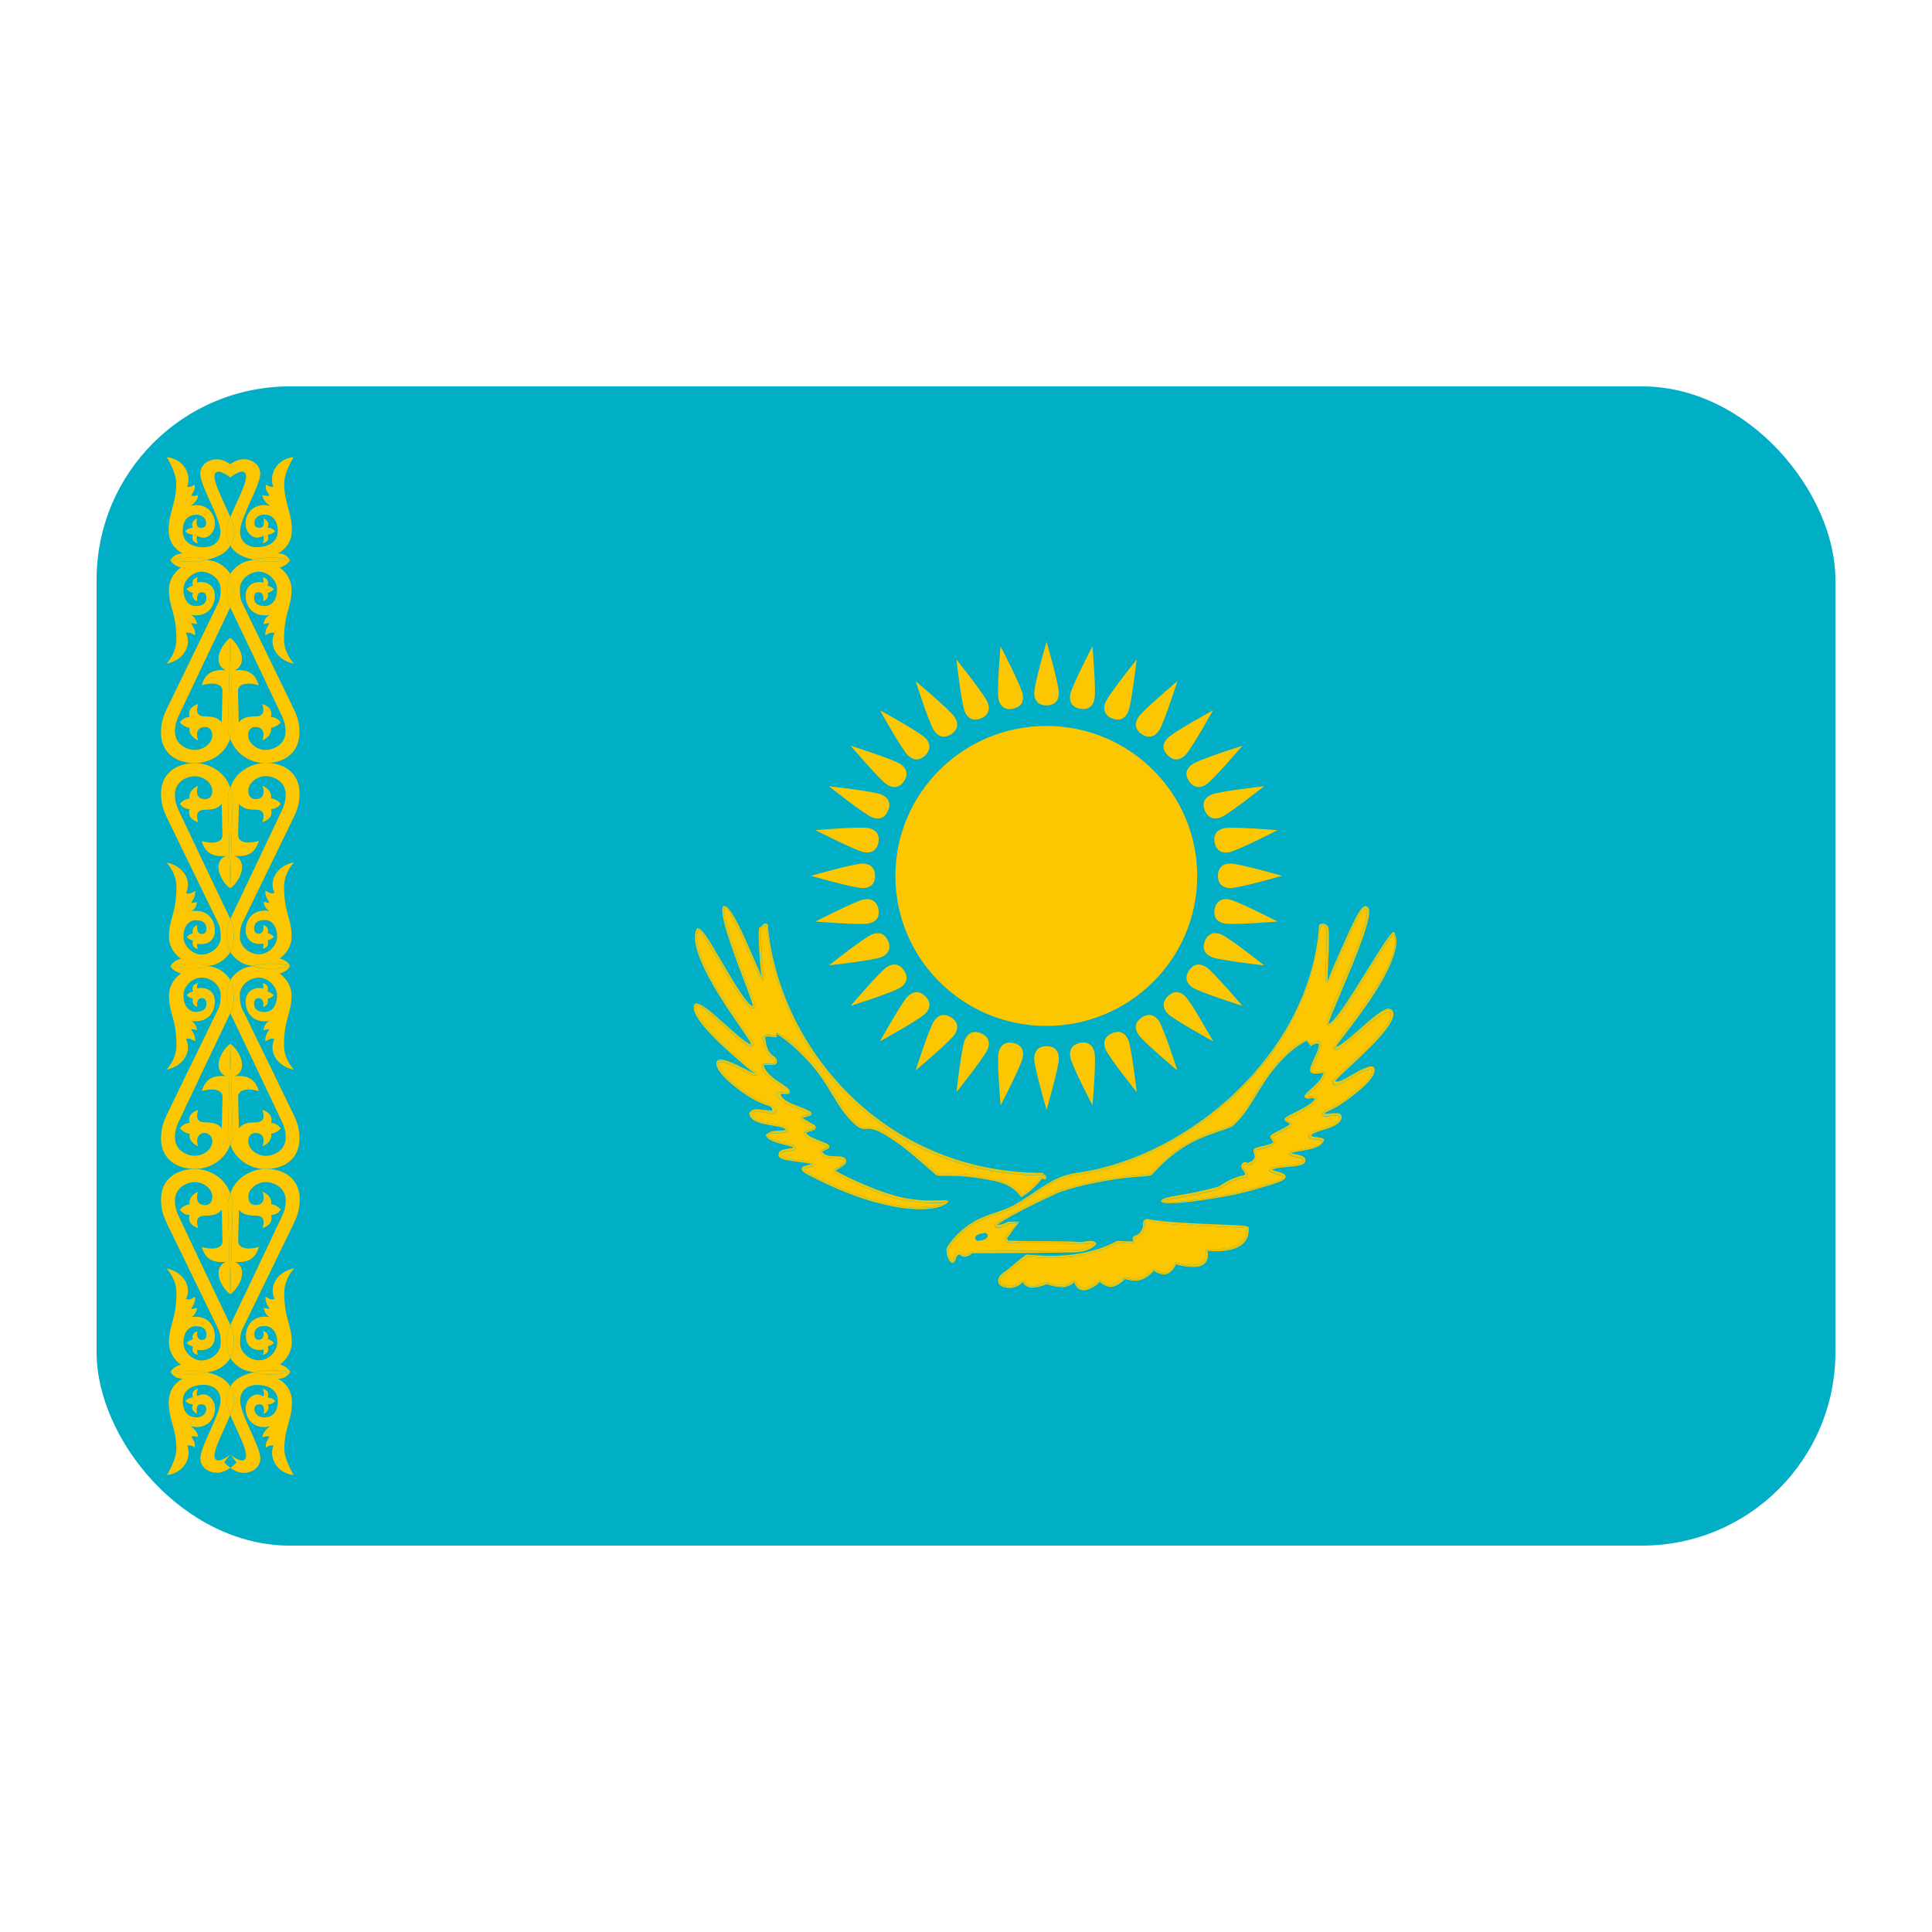 <?xml version="1.0" encoding="UTF-8"?><svg id="Layer_1" xmlns="http://www.w3.org/2000/svg" viewBox="0 0 40 40"><rect x="2" y="8" width="36" height="24" rx="4" ry="4" fill="#00aec5"/><path d="m3.756,30.352c.078.096.307-.095.307-.095,0,0,.229.191.307.095.094-.116-.17-.577-.307-.915-.138.338-.401.799-.307.915Z" fill="#00aec5"/><g><path d="m15.777,20.269c-.007-.006-.014-.019-.021-.027.005.009.014.029.017.034.002.003.002-.006.004-.007Z" fill="#00aec5"/><path d="m22.663,25.749s-.024,0-.033,0c.006.003.016.003.021.007.003-.003.009-.003.012-.006Z" fill="#00aec5"/><path d="m27.226,19.873c.035-.156.062-.314.081-.475-.018.161-.047.319-.081.475Z" fill="#00aec5"/><path d="m21.079,25.301l-.079.016h.065c.006-.007.008-.009.015-.016Z" fill="#00aec5"/><path d="m26.956,20.711c.027-.063.052-.128.077-.193-.024.065-.05.129-.077.193Z" fill="#00aec5"/><polygon points="19.592 24.877 19.581 24.879 19.586 24.881 19.592 24.877" fill="#00aec5"/><polygon points="28.854 19.34 28.858 19.337 28.858 19.335 28.854 19.34" fill="#00aec5"/><polygon points="22.438 26.691 22.438 26.689 22.438 26.689 22.438 26.691" fill="#00aec5"/><polygon points="21.158 24.75 21.164 24.743 21.157 24.747 21.158 24.75" fill="#00aec5"/><path d="m5.459,24.203c-.277.014-.587.189-.69.51.021.067.049.13.049.209l-.049,1.872c.096-.059.244-.258.244-.438,0-.133-.079-.202-.153-.232.304.031.435-.089.5-.31-.169.057-.437.062-.429-.129,0,0,.013-.51.017-.64.069.097.188.123.338.123.206,0,.184.138.149.258.109-.038.22-.107.179-.271.092-.002.153-.048.202-.11-.063-.07-.13-.104-.202-.113.02-.105-.053-.205-.179-.261.041.107.053.278-.149.278-.085,0-.144-.064-.144-.172,0-.168.183-.303.362-.303.149,0,.412.1.412.385,0,.113-.028.218-.075.316-.219.465-.922,1.944-1.072,2.254.136.283.047.598,0,.685.047.087.203.258.429.284.016.006.039.009.058.014.035-.008.067-.019.104-.025.248-.042.651.018.651.018-.04-.072-.109-.124-.216-.154-.002.001-.002.003-.004.005v-.007s.003.001.004.002c.162-.119.246-.291.246-.451,0-.387-.156-.48-.156-1.037,0-.172.067-.344.204-.504-.375.076-.523.399-.402.633-.077.032-.132-.018-.191-.045-.003.129.05.187.088.252,0,0-.065-.003-.123-.026.008.083.047.158.123.194-.323-.052-.494.155-.494.401,0,.247.221.312.365.271.006.034.005.071-.014.111.092-.021.134-.072.103-.176.053-.009.095-.036.131-.071-.036-.041-.083-.067-.131-.078.031-.085-.024-.153-.091-.168,0,0,.038.181-.097.181-.053,0-.091-.033-.091-.11,0-.11.063-.174.222-.174.128,0,.253.106.253.345,0,.197-.198.369-.38.365-.199-.005-.39-.164-.39-.359,0-.125.012-.211.049-.287.295-.606,1.055-2.171,1.055-2.171.094-.194.131-.321.131-.523,0-.345-.233-.606-.664-.623-.015,0-.026.007-.041.007-.012,0-.025-.006-.037-.007Z" fill="#fcc600"/><polygon points="5.789 28.257 5.793 28.252 5.789 28.25 5.789 28.257" fill="#fcc600"/><polygon points="3.748 28.25 3.743 28.252 3.748 28.257 3.748 28.25" fill="#fcc600"/><path d="m4.178,28.388c.037.006.069.017.104.025.018-.005.041-.008.058-.014.225-.026.382-.197.429-.284-.047-.087-.136-.402,0-.685-.15-.31-.853-1.789-1.072-2.254-.047-.099-.075-.203-.075-.316,0-.285.263-.385.412-.385.179,0,.362.135.362.303,0,.107-.059.172-.144.172-.201,0-.19-.171-.149-.278-.126.056-.199.156-.179.261-.071.01-.139.043-.202.113.05.062.11.108.202.11-.041.164.07.233.179.271-.035-.12-.057-.258.149-.258.151,0,.269-.026.338-.123.004.129.016.64.016.64.009.191-.259.186-.429.129.064.221.195.341.5.31-.074.031-.153.1-.153.232,0,.18.148.379.244.438l-.049-1.872c0-.08.027-.143.049-.209-.103-.321-.413-.497-.691-.51-.012,0-.025.007-.038.007-.016,0-.026-.006-.041-.007-.43.018-.664.279-.664.623,0,.203.037.33.131.523,0,0,.759,1.565,1.055,2.171.037.075.049.161.049.287,0,.195-.19.354-.39.359-.182.004-.38-.168-.38-.365,0-.239.124-.345.253-.345.158,0,.222.064.222.174,0,.077-.038.11-.091.11-.135,0-.097-.181-.097-.181-.067.015-.122.083-.091.168-.049.011-.095.037-.131.078.036.035.078.062.131.071-.031.104.011.155.103.176-.018-.04-.019-.077-.014-.111.145.041.365-.024.365-.271,0-.246-.171-.452-.494-.401.077-.036.116-.111.123-.194-.058.023-.123.026-.123.026.038-.066.09-.123.087-.252-.059.027-.115.077-.191.045.12-.234-.027-.556-.402-.633.137.159.204.332.204.504,0,.556-.155.65-.155,1.037,0,.16.083.332.246.451.002,0,.003-.001.004-.002v.007s-.002-.003-.004-.005c-.107.03-.176.082-.216.154,0,0,.403-.06.651-.018Z" fill="#fcc600"/><path d="m4.768,28.115c.047-.087.136-.402,0-.685-.136.283-.047.598,0,.685Z" fill="#fcc600"/><path d="m4.768,26.795l.049-1.872c0-.08-.027-.143-.049-.209-.021.067-.049.13-.049.209l.049,1.872Z" fill="#fcc600"/><path d="m5.254,28.413c-.214.047-.392.127-.486.295.046.082.078.178.078.309,0,.068-.032.167-.078.279.138.338.401.799.307.915-.078.096-.307-.095-.307-.095l.13.161s-.051.058-.13.114c.073.052.171.103.277.103.171,0,.345-.107.345-.299,0-.256-.418-.91-.418-1.198,0-.216.159-.329.37-.323.233.007.411.115.411.334,0,.237-.121.332-.27.338-.15.006-.215-.095-.215-.168,0-.084.052-.102.111-.102.127,0,.078.2.078.2.079-.045.133-.101.085-.2.063.002.12-.025.156-.072-.036-.042-.089-.065-.156-.071.039-.106-.017-.157-.103-.18.023.047.035.11.013.157-.032-.023-.088-.039-.127-.039-.118,0-.239.123-.239.295,0,.228.193.444.507.364-.109.073-.153.151-.159.224.069-.014.101-.028.145-.005-.054.071-.094.153-.069.224.044-.041.094-.053.15-.045-.098.257.075.577.424.612,0,0-.197-.304-.197-.543,0-.43.158-.588.158-.97,0-.248-.145-.407-.288-.481.128-.008.178-.038.254-.139-.23.065-.551.066-.755.007Z" fill="#fcc600"/><path d="m5.358,28.388c-.037.006-.069.017-.104.025.204.059.525.058.755-.007,0,0-.403-.06-.651-.018Z" fill="#fcc600"/><path d="m4.638,30.276l.13-.161s-.229.191-.307.095c-.094-.116.169-.577.307-.915-.046-.112-.078-.211-.078-.279,0-.131.032-.227.078-.309-.094-.168-.272-.248-.486-.295-.204.059-.525.058-.755-.007.076.101.125.131.254.139-.143.073-.288.232-.288.481,0,.382.158.54.158.97,0,.24-.197.543-.197.543.349-.034.522-.355.424-.612.055-.008.106.004.15.045.025-.071-.015-.153-.069-.224.044-.023.076-.01.145.005-.007-.073-.051-.151-.159-.224.314.081.507-.136.507-.364,0-.172-.121-.295-.239-.295-.039,0-.095.016-.127.039-.022-.047-.011-.11.013-.157-.086.023-.142.074-.103.18-.066.006-.12.029-.156.071.036.047.092.073.156.072-.049.099.006.155.085.2,0,0-.05-.2.078-.2.058,0,.111.018.111.102,0,.073-.065.175-.215.168-.149-.006-.27-.102-.27-.338,0-.218.178-.327.411-.334.211-.007.37.107.37.323,0,.288-.418.942-.418,1.198,0,.192.174.299.345.299.106,0,.204-.051.277-.103-.079-.056-.13-.114-.13-.114Z" fill="#fcc600"/><path d="m4.282,28.413c-.035-.008-.067-.019-.104-.025-.248-.042-.651.018-.651.018.23.065.551.066.755.007Z" fill="#fcc600"/><path d="m4.768,29.295c.046-.112.078-.211.078-.279,0-.131-.032-.227-.078-.309-.046.082-.078.178-.078.309,0,.068.032.167.078.279Z" fill="#fcc600"/><polygon points="5.789 19.852 5.793 19.847 5.789 19.845 5.789 19.852" fill="#fcc600"/><path d="m5.457,15.799c-.277.014-.585.189-.689.51.021.067.049.13.049.209l-.049,1.872c.096-.059.244-.258.244-.438,0-.133-.079-.202-.153-.233.304.03.435-.089.5-.31-.169.057-.437.063-.429-.129,0,0,.013-.51.017-.64.069.097.188.123.338.123.206,0,.184.138.149.259.109-.039.22-.108.179-.271.092-.002.153-.048.202-.11-.063-.07-.13-.103-.202-.113.02-.106-.053-.206-.179-.262.041.107.053.278-.149.278-.085,0-.144-.064-.144-.171,0-.169.183-.304.362-.304.149,0,.412.099.412.384,0,.113-.028.218-.075.316-.219.465-.922,1.945-1.072,2.255.136.283.047.597,0,.684.047.087.203.259.429.284.008.003.02.004.029.007.201-.067.543-.068.783,0-.04-.072-.11-.125-.217-.154-.002.001-.002.003-.004.004v-.006s.002.001.004.002c.163-.119.246-.29.246-.451,0-.386-.156-.48-.156-1.037,0-.172.067-.344.204-.504-.375.076-.523.398-.402.633-.077.031-.132-.019-.191-.045-.003.129.05.186.088.252,0,0-.065-.003-.123-.026.008.083.047.157.123.194-.323-.052-.494.155-.494.4,0,.247.221.312.365.271.006.035.005.072-.014.111.092-.021.134-.072.103-.176.053-.009.095-.036.131-.071-.036-.041-.083-.067-.131-.078.031-.085-.024-.153-.091-.167,0,0,.038.181-.097.181-.053,0-.091-.033-.091-.11,0-.11.063-.174.222-.174.128,0,.253.107.253.345,0,.197-.198.369-.38.365-.199-.005-.39-.164-.39-.358,0-.126.012-.212.049-.288.295-.605,1.055-2.17,1.055-2.17.094-.194.131-.321.131-.523,0-.344-.233-.605-.662-.623-.016,0-.027.007-.043.007-.013,0-.026-.006-.039-.007Z" fill="#fcc600"/><path d="m4.31,20.001c.009-.003.021-.004.029-.007.225-.025.382-.197.429-.284-.047-.087-.136-.401,0-.684-.15-.31-.853-1.79-1.072-2.255-.047-.098-.075-.203-.075-.316,0-.285.263-.384.412-.384.179,0,.362.135.362.304,0,.107-.059.171-.144.171-.201,0-.19-.17-.149-.278-.126.056-.199.156-.179.262-.071.01-.139.043-.202.113.05.062.11.108.202.11-.041.164.07.233.179.271-.035-.12-.057-.259.149-.259.151,0,.269-.026.338-.123.004.129.016.64.016.64.009.192-.259.186-.429.129.064.221.195.34.5.31-.074.031-.153.099-.153.233,0,.18.148.379.244.438l-.049-1.872c0-.08.027-.143.049-.209-.103-.321-.411-.496-.689-.51-.013,0-.026.007-.039.007-.016,0-.027-.006-.043-.007-.429.018-.662.279-.662.623,0,.202.037.329.131.523,0,0,.759,1.565,1.055,2.17.037.076.049.162.049.288,0,.194-.19.354-.39.358-.182.004-.38-.168-.38-.365,0-.239.124-.345.253-.345.158,0,.222.064.222.174,0,.077-.038.11-.091.11-.135,0-.097-.181-.097-.181-.067.014-.122.083-.091.167-.049.011-.095.037-.131.078.036.035.078.062.131.071-.031.104.011.155.103.176-.018-.04-.019-.076-.014-.111.145.041.365-.024.365-.271,0-.245-.171-.452-.494-.4.077-.036.116-.111.123-.194-.058.022-.123.026-.123.026.038-.066.09-.123.087-.252-.059.027-.115.077-.191.045.12-.235-.027-.557-.402-.633.137.16.204.332.204.504,0,.556-.155.65-.155,1.037,0,.161.083.332.246.451.002,0,.002-.001.004-.002v.006s-.002-.003-.004-.004c-.107.029-.177.082-.217.154.24-.068.582-.067.783,0Z" fill="#fcc600"/><polygon points="3.748 19.845 3.744 19.847 3.748 19.852 3.748 19.845" fill="#fcc600"/><path d="m4.768,19.71c.047-.087.136-.401,0-.684-.136.283-.047.597,0,.684Z" fill="#fcc600"/><path d="m4.768,18.391l.049-1.872c0-.08-.027-.143-.049-.209-.021.067-.049.13-.049.209l.049,1.872Z" fill="#fcc600"/><path d="m4.079,15.799c.278-.015.586-.19.689-.511-.021-.067-.049-.13-.049-.209l.049-1.872c-.096.059-.244.258-.244.438,0,.133.079.202.153.233-.304-.031-.435.089-.5.31.169-.057.437-.063.429.129,0,0-.013.51-.016.639-.069-.097-.188-.123-.338-.123-.206,0-.184-.138-.149-.259-.109.039-.22.108-.179.271-.092.001-.153.048-.202.11.063.07.131.104.202.113-.02.106.052.206.179.262-.041-.108-.052-.278.149-.278.085,0,.144.064.144.171,0,.169-.183.303-.362.303-.149,0-.412-.099-.412-.384,0-.114.028-.218.075-.316.219-.465.922-1.945,1.072-2.255-.136-.283-.047-.598,0-.685-.047-.087-.203-.258-.429-.284-.016-.006-.039-.009-.058-.014-.035.008-.067.019-.104.025-.248.043-.651-.017-.651-.017.04.071.109.124.216.153.002-.001.002-.003.004-.005v.007s-.003-.001-.004-.002c-.162.119-.246.291-.246.451,0,.386.155.48.155,1.037,0,.171-.067.344-.204.504.375-.076.523-.399.402-.633.077-.031.132.018.191.045.003-.129-.05-.186-.087-.252,0,0,.065.003.123.026-.008-.083-.047-.157-.123-.194.323.052.494-.154.494-.4,0-.247-.221-.312-.365-.271-.006-.035-.005-.071.014-.111-.092.021-.134.072-.103.176-.053.009-.095.036-.131.071.036.041.083.066.131.077-.031.085.024.153.091.168,0,0-.038-.181.097-.181.053,0,.091.033.091.11,0,.11-.063.175-.222.175-.128,0-.253-.107-.253-.345,0-.197.198-.37.38-.365.199.005.39.164.39.358,0,.126-.012.212-.049.287-.295.605-1.055,2.171-1.055,2.171-.094.194-.131.321-.131.523,0,.344.233.605.662.623.016,0,.027-.007.043-.007.013,0,.026.006.039.007Z" fill="#fcc600"/><polygon points="3.748 11.745 3.743 11.75 3.748 11.752 3.748 11.745" fill="#fcc600"/><path d="m4.079,15.799c-.013,0-.026-.007-.039-.007-.016,0-.027.006-.043.007.016,0,.027.007.043.007.013,0,.026-.006.039-.007Z" fill="#fcc600"/><path d="m6.201,15.176c0-.203-.037-.33-.131-.523,0,0-.759-1.565-1.055-2.171-.037-.075-.049-.161-.049-.287,0-.195.191-.354.39-.358.182-.005.38.168.38.365,0,.239-.124.345-.253.345-.158,0-.222-.064-.222-.175,0-.077.038-.11.091-.11.135,0,.097.181.097.181.067-.015.122-.083.091-.168.049-.011.095-.036.131-.077-.036-.035-.078-.062-.131-.071.031-.104-.011-.155-.103-.176.018.04.019.077.014.111-.145-.041-.365.024-.365.271,0,.246.171.452.494.4-.077.037-.116.111-.123.194.058-.023.123-.026.123-.026-.038.066-.09.123-.088.252.059-.027.115-.077.191-.045-.121.235.027.557.402.633-.137-.16-.204-.333-.204-.504,0-.556.156-.65.156-1.037,0-.16-.083-.332-.246-.451-.002,0-.003.001-.004.002v-.007s.002.003.004.005c.107-.029.176-.082.216-.153,0,0-.403.06-.651.017-.037-.006-.069-.017-.104-.025-.018.005-.041.008-.058.014-.226.026-.382.198-.429.284.047.087.136.401,0,.685.15.31.853,1.79,1.072,2.255.047.099.075.203.075.316,0,.285-.263.384-.412.384-.179,0-.362-.135-.362-.303,0-.107.059-.171.144-.171.201,0,.19.17.149.278.126-.056.199-.156.179-.262.072-.01.139-.043.202-.113-.05-.061-.11-.108-.202-.11.041-.164-.07-.233-.179-.271.035.12.057.259-.149.259-.151,0-.269.026-.338.123-.004-.129-.017-.639-.017-.639-.009-.192.26-.186.429-.129-.064-.221-.195-.341-.5-.31.074-.031.153-.1.153-.233,0-.18-.148-.379-.244-.438l.049,1.872c0,.08-.027.143-.049.209.104.321.412.496.689.511.013,0,.026-.007.039-.007.016,0,.027.006.043.007.429-.018.662-.279.662-.623Z" fill="#fcc600"/><polygon points="5.789 11.752 5.793 11.75 5.789 11.745 5.789 11.752" fill="#fcc600"/><path d="m5.457,15.799c.013,0,.026.007.039.007.016,0,.027-.006.043-.007-.016,0-.027-.007-.043-.007-.013,0-.026.006-.039.007Z" fill="#fcc600"/><path d="m4.768,15.288c.021-.067.049-.13.049-.209l-.049-1.872-.049,1.872c0,.08.027.143.049.209Z" fill="#fcc600"/><path d="m4.768,12.572c.136-.283.047-.598,0-.685-.047.087-.136.401,0,.685Z" fill="#fcc600"/><polygon points="3.748 20.15 3.743 20.155 3.748 20.157 3.748 20.15" fill="#fcc600"/><path d="m4.078,24.203c-.012,0-.025-.007-.038-.007-.016,0-.026.006-.041.007.015,0,.026.007.041.007.012,0,.025-.006.038-.007Z" fill="#fcc600"/><path d="m4.31,20.001c-.201-.067-.543-.068-.783,0,.24.068.582.068.783,0Z" fill="#fcc600"/><polygon points="5.789 20.157 5.793 20.155 5.789 20.15 5.789 20.157" fill="#fcc600"/><path d="m5.226,20.001c-.009.003-.021.004-.029.007-.226.025-.382.198-.429.284.047.087.136.401,0,.684.15.31.853,1.79,1.072,2.254.047.098.075.203.075.317,0,.285-.263.384-.412.384-.179,0-.362-.135-.362-.303,0-.107.059-.171.144-.171.201,0,.19.17.149.278.126-.056.199-.156.179-.262.072-.01.139-.043.202-.113-.05-.062-.11-.108-.202-.11.041-.163-.07-.233-.179-.271.035.12.057.259-.149.259-.151,0-.269.025-.338.123-.004-.129-.017-.64-.017-.64-.009-.192.26-.186.429-.129-.064-.221-.195-.34-.5-.31.074-.03.153-.1.153-.232,0-.18-.148-.379-.244-.438l.049,1.872c0,.08-.027.143-.049.209.104.322.413.497.69.51.012,0,.025-.007.037-.007.016,0,.026.006.041.007.43-.017.664-.278.664-.623,0-.202-.037-.329-.131-.523,0,0-.759-1.565-1.055-2.17-.037-.075-.049-.161-.049-.287,0-.195.191-.354.39-.359.182-.004.38.169.38.365,0,.239-.124.346-.253.346-.158,0-.222-.065-.222-.175,0-.076.038-.11.091-.11.135,0,.097.181.097.181.067-.015.122-.083.091-.168.049-.011.095-.037.131-.077-.036-.035-.078-.062-.131-.072.031-.104-.011-.155-.103-.176.018.04.019.077.014.112-.145-.041-.365.024-.365.271,0,.245.171.452.494.401-.077.036-.116.11-.123.193.058-.022.123-.025.123-.025-.038.066-.09.123-.088.252.059-.027.115-.077.191-.045-.121.234.027.557.402.633-.137-.16-.204-.332-.204-.504,0-.556.156-.649.156-1.036,0-.16-.083-.332-.246-.451-.002,0-.003.001-.004.002v-.007s.002.004.004.005c.107-.03.176-.082.216-.154-.24.068-.582.068-.783,0Z" fill="#fcc600"/><path d="m5.459,24.203c.012,0,.025.007.037.007.016,0,.026-.006.041-.007-.015,0-.026-.007-.041-.007-.012,0-.025.006-.037.007Z" fill="#fcc600"/><path d="m5.226,20.001c.201.068.543.068.783,0-.24-.068-.582-.067-.783,0Z" fill="#fcc600"/><path d="m4.768,23.693c.021-.066.049-.13.049-.209l-.049-1.872-.049,1.872c0,.08.027.143.049.209Z" fill="#fcc600"/><path d="m4.768,20.977c.136-.283.047-.597,0-.684-.047.087-.136.401,0,.684Z" fill="#fcc600"/><path d="m4.898,9.726l-.13.161s.229-.191.307-.096c.094.116-.17.577-.307.915.046.113.078.211.078.279,0,.131-.032.228-.078.309.094.168.272.248.486.294.204-.059.525-.058.755.008-.076-.102-.125-.132-.254-.139.143-.073.288-.233.288-.481,0-.382-.158-.54-.158-.97,0-.239.197-.543.197-.543-.349.035-.522.356-.424.612-.055.008-.106-.005-.15-.045-.025.071.015.154.069.225-.044.023-.076.009-.145-.005.007.073.051.151.159.224-.314-.081-.507.136-.507.363,0,.172.121.294.239.294.039,0,.095-.015.127-.039.022.047.011.111-.013.158.086-.023.142-.074.103-.181.066-.006.12-.029.156-.071-.036-.046-.092-.073-.156-.071.049-.099-.006-.155-.085-.2,0,0,.05.2-.078.2-.058,0-.111-.019-.111-.103,0-.073.065-.175.215-.169.149.006.27.103.27.339,0,.218-.178.327-.411.334-.211.006-.37-.107-.37-.323,0-.288.418-.942.418-1.198,0-.192-.174-.3-.345-.3-.106,0-.204.051-.277.104.079.056.13.114.13.114Z" fill="#fcc600"/><path d="m5.254,11.589c.035.008.067.019.104.025.248.043.651-.017.651-.017-.23-.065-.551-.066-.755-.008Z" fill="#fcc600"/><path d="m4.282,11.589c.214-.047.392-.127.486-.294-.046-.082-.078-.178-.078-.309,0-.067.032-.166.078-.279-.138-.337-.401-.799-.307-.915.078-.096.307.096.307.096l-.13-.161s.051-.058.13-.114c-.073-.052-.171-.104-.277-.104-.171,0-.345.107-.345.3,0,.256.418.91.418,1.198,0,.215-.159.329-.37.323-.233-.007-.411-.116-.411-.334,0-.236.121-.332.27-.339.15-.006.215.095.215.169,0,.084-.053.103-.111.103-.127,0-.078-.2-.078-.2-.079.045-.133.101-.085.2-.063-.002-.12.025-.156.071.036.042.089.065.156.071-.039.107.017.158.103.181-.023-.047-.035-.111-.013-.158.032.024.088.039.127.039.119,0,.239-.123.239-.294,0-.227-.193-.444-.507-.363.109-.073.153-.151.159-.224-.069.014-.101.028-.145.005.054-.071.094-.154.069-.225-.044.041-.094.053-.15.045.098-.256-.075-.577-.424-.612,0,0,.197.304.197.543,0,.431-.158.588-.158.97,0,.248.145.407.288.481-.128.008-.178.038-.254.139.23-.065.551-.066.755-.008Z" fill="#fcc600"/><path d="m4.178,11.614c.037-.006.069-.017.104-.025-.204-.059-.525-.058-.755.008,0,0,.403.06.651.017Z" fill="#fcc600"/><path d="m4.638,9.726l.13.161.13-.161s-.051-.058-.13-.114c-.079.056-.13.114-.13.114Z" fill="#fcc600"/><path d="m4.768,10.707c-.046.113-.078.211-.078.279,0,.131.032.228.078.309.046-.082.078-.178.078-.309,0-.067-.032-.166-.078-.279Z" fill="#fcc600"/><path d="m4.72,23.483l.049-1.872c-.096.059-.244.258-.244.438,0,.133.079.202.153.232-.304-.03-.435.089-.5.31.169-.057.437-.062.429.129,0,0-.013.51-.016.64-.069-.097-.188-.123-.338-.123-.206,0-.184-.138-.149-.259-.109.038-.22.108-.179.271-.092.002-.153.048-.202.11.063.07.131.103.202.113-.02.105.052.206.179.262-.019-.049-.028-.111-.017-.164.002-.012.008-.021.013-.032.022-.046.064-.082.153-.082.02,0,.032.015.049.021.007.003.015.005.021.01.042.027.073.07.073.14,0,.168-.183.303-.362.303-.149,0-.412-.099-.412-.384,0-.114.028-.219.075-.317.219-.465.922-1.944,1.072-2.254-.136-.283-.047-.597,0-.684-.047-.087-.203-.259-.429-.284-.008-.003-.02-.004-.029-.007-.201.068-.543.068-.783,0,.04.072.109.124.216.154.002-.001.002-.003.004-.005v.007s-.003-.001-.004-.002c-.162.119-.246.291-.246.451,0,.387.155.48.155,1.036,0,.172-.067.344-.204.504.375-.076.523-.399.402-.633.077-.031.132.019.191.045.003-.129-.05-.186-.087-.252,0,0,.065.003.123.025-.008-.083-.047-.157-.123-.193.323.051.494-.156.494-.401,0-.247-.221-.312-.365-.271-.006-.035-.005-.072.014-.112-.092.021-.134.072-.103.176-.053.009-.095.036-.131.072.036.041.083.067.131.077-.031.085.024.153.091.168,0,0-.038-.181.097-.181.053,0,.091.033.091.11,0,.11-.063.175-.222.175-.128,0-.253-.107-.253-.346,0-.197.198-.369.38-.365.199.005.39.164.39.359,0,.126-.012.212-.049.287-.295.605-1.055,2.17-1.055,2.17-.094.194-.131.321-.131.523,0,.345.233.606.664.623.015,0,.026-.007.041-.007.012,0,.025.006.038.007.278-.014.587-.189.691-.51-.021-.066-.049-.13-.049-.209Z" fill="#fcc600"/><path d="m15.894,23.464s.004-.004.006-.005c-.003.001-.004.003-.006.005Z" fill="#fcc600"/><polygon points="21.615 24.311 21.613 24.308 21.613 24.309 21.615 24.311" fill="#fcc600"/><polygon points="16.084 21.412 16.086 21.41 16.085 21.409 16.084 21.412" fill="#fcc600"/><polygon points="21.613 24.308 21.612 24.308 21.613 24.308 21.613 24.308" fill="#fcc600"/><polygon points="15.627 22.222 15.629 22.226 15.636 22.229 15.627 22.222" fill="#fcc600"/><path d="m19.293,24.904c-.188,0-.363-.015-.534-.046-.528-.096-1.224-.43-1.477-.577-.027-.073.017-.101.076-.138.047-.03.112-.071.118-.101-.033-.053-.106-.054-.185-.055-.106-.002-.227-.004-.295-.089l-.019-.064c.009-.036.051-.054.092-.07.017-.007.049-.021.053-.029-.01-.013-.103-.048-.17-.074-.124-.048-.252-.097-.294-.155l-.014-.063c.013-.038.063-.052.116-.067.026-.007.079-.023.081-.035-.006-.011-.067-.044-.107-.066-.088-.047-.146-.081-.157-.121.021-.062.067-.073.116-.083.024-.005.06-.013.067-.02-.076-.034-.15-.063-.232-.095-.182-.071-.388-.151-.444-.257l-.006-.012v-.056c.028-.045.093-.031.148-.027l.056.003c-.006-.051-.067-.091-.138-.137-.143-.095-.321-.212-.375-.361-.011-.031-.01-.056.003-.074.021-.031.068-.035.109-.035l.094.002c.028,0,.062-.002.062-.015.002-.045-.017-.059-.054-.087-.063-.046-.158-.117-.197-.387-.004-.029.001-.053.017-.071.053-.058.26-.003.265-.001l.007-.062h.001c.051,0,.363.178.77.647.185.213.308.417.427.614.141.234.275.454.487.631.056.047.093.057.135.057l.082-.003c.079,0,.187.017.391.143.333.206.513.363.786.601l.252.218c.013.011.063.011.087.011h.154c.181-.001.475.01.946.106.456.094.559.329.565.346.003-.001.004-.002.008-.004.018-.033.223-.178.327-.333.019-.03.043-.044.069-.044l.05.015.003-.072s0,0,0,0l-.021.024c-3.324,0-5.52-2.623-5.729-5.163-.008,0-.02-.001-.035-.001-.038,0-.057.017-.063.055-.022.15.004.485.024.729.022.284.023.326.007.343-.006-.003-.013-.02-.019-.025-.001.001-.001.01-.004.007-.003-.004-.012-.025-.017-.034-.053-.062-.106-.171-.189-.365-.151-.355-.466-1.096-.552-1.101-.087.141.239.996.434,1.507.182.477.204.547.182.573l-.047.022c-.125,0-.364-.393-.713-.992-.17-.291-.363-.621-.413-.636-.197.398.582,1.519.956,2.058.165.238.197.286.193.311l-.003.021-.053.031c-.091,0-.287-.172-.6-.454-.212-.191-.453-.409-.519-.409-.152.217.762.998,1.062,1.254.076.065.128.109.141.123.028.032.042.055.033.075-.063.015-.131-.017-.261-.083-.16-.082-.379-.194-.482-.194-.041,0-.043.018-.045.027-.02.162.417.523.728.699.12.069.206.099.27.121.088.031.146.052.197.139-.023.144-.128.072-.237.061-.062-.006-.128-.013-.182-.013-.072,0-.09.012-.095.017.016.149.255.189.446.221.142.024.254.042.296.094l.009.012.003.046c-.019.042-.098.046-.224.051-.062.002-.176.006-.188.025.019.086.217.135.362.171.139.034.206.052.21.096.007.055-.067.066-.143.077-.062.01-.138.021-.161.052.002.079.187.102.322.119.136.017.264.033.324.072l.028.047c-.006.03-.044.037-.102.048-.027.005-.092.017-.098.031,0,0,.002.031.165.112.404.201.957.476,1.696.62.192.037.374.056.541.056.339,0,.511-.078.538-.104-.002,0-.003-.001-.005-.001l-.101.021c-.05.002-.114.004-.187.004Z" fill="#fcc600"/><path d="m15.002,18.765c.023.004.046.01.073.038-.031-.038-.057-.054-.073-.038Z" fill="#fcc600"/><path d="m15.764,19.176c.007-.008.014-.016.024-.021-.009.004-.016.012-.024.021Z" fill="#fcc600"/><path d="m15.886,19.154c.205,2.583,2.484,5.165,5.726,5.154-.01-.006-.009-.021-.02-.024-3.302,0-5.481-2.609-5.697-5.152-.001,0-.032-.012-.067-.012-.023,0-.025.027-.041.036.043-.02.099-.001.099-.001Z" fill="#fcc600"/><path d="m21.62,24.407c-.014.012-.061-.056-.109.016-.101.151-.284.283-.347.32,0,.001-.006.006-.006.007,0,0-.001-.002-.001-.003-.007.004-.021.012-.021.011,0,0-.094-.24-.549-.333-.849-.174-1.135-.07-1.196-.122-.438-.375-.613-.556-1.035-.817-.422-.261-.425-.044-.61-.198-.389-.323-.505-.773-.918-1.248-.412-.475-.731-.652-.731-.652l-.011.021c.006.003.321.182.723.646.182.21.305.413.423.608.143.237.279.461.498.643.068.056.115.068.166.068l.082-.003c.068,0,.171.015.365.136.329.204.508.36.78.597l.252.218c.022.019.057.022.118.022h.154c.178-.001.47.01.936.105.415.086.521.295.555.334.03,0,.276-.168.424-.368l.038-.012.037.024.029-.046v-.01c.002-.028-.026-.042-.049-.059.004.005.052.056.005.096Z" fill="#fcc600"/><path d="m15.777,20.269c.027-.024-.074-.789-.036-1.049.003-.021.013-.032.022-.043-.014.016-.042.014-.046.04-.023.156.003.479.023.739.008.109.018.22.034.274-.033-.065-.094-.21-.163-.372-.245-.576-.415-.931-.537-1.055.186.226.585,1.259.682,1.439.007.008.014.021.021.027Z" fill="#fcc600"/><path d="m16.284,23.365c-.094-.116-.717-.061-.749-.319-.017-.132.58.041.519-.064-.082-.139-.174-.089-.459-.251-.285-.162-.763-.537-.74-.723.027-.213.837.341.774.219-.026-.004-.118-.05-.202-.093-.173-.088-.389-.198-.503-.198-.073,0-.089.043-.092.069-.026.207.485.595.751.747.124.071.212.101.279.125.086.03.129.045.129.117-.039,0-.093-.005-.148-.01-.145-.014-.271-.056-.331.066.022.176.269.218.488.254.116.02.236.039.273.085-.013.017-.119.021-.182.023-.09.003-.148.017-.19.048.09-.046.465.006.384-.094Z" fill="#fcc600"/><path d="m19.562,24.85l-.084.002c-.05.001-.112.004-.185.004-.185,0-.357-.015-.525-.045-.522-.094-1.21-.426-1.464-.567.004-.012.05-.041.08-.06.064-.041.131-.082.14-.134l-.015-.054c-.041-.054-.127-.055-.217-.057-.101-.001-.204-.003-.268-.092.003-.013.04-.028.064-.038.04-.017.086-.036.083-.076-.004-.039-.064-.063-.201-.116-.106-.041-.239-.092-.28-.158.005-.015.052-.028.084-.037.054-.015.109-.031.115-.075.006-.04-.049-.069-.132-.114-.051-.028-.127-.069-.134-.088.007-.01.055-.021.081-.027.054-.012.096-.022.101-.055.004-.028-.025-.047-.05-.061-.049-.028-.126-.058-.21-.09-.165-.064-.371-.145-.384-.264l.12.006c.027,0,.059-.003.071-.028l-.009-.058-.009-.012c-.026-.036-.087-.076-.165-.127-.13-.086-.307-.203-.359-.368.005-.007.02-.014.07-.014l.094.002c.032,0,.107,0,.111-.06.003-.07-.034-.098-.074-.127-.06-.044-.142-.106-.172-.388.01-.01.031-.016.06-.016.067,0,.151.029.183.017l.003-.061-.025.051s-.271-.093-.251.046c.062.425.26.331.252.478-.005.093-.325-.036-.27.112.079.217.456.378.524.47.102.138-.287-.027-.211.117.077.146.487.25.639.335.142.079-.161.06-.143.126.018.064.272.149.265.196-.009.067-.258.051-.187.149.07.098.464.188.469.242.005.057-.203.059-.131.149.112.14.399.029.475.126.075.098-.284.2-.196.251.278.161.959.481,1.47.574.427.077.739.035.817.045l.011-.002s-.005.003-.006.004c.01.002.031.002.027.008-.026.046-.392.203-1.111.063-.718-.14-1.243-.394-1.702-.622-.46-.228.13-.155.004-.239-.126-.084-.643-.059-.662-.177-.022-.137.319-.085.31-.161-.008-.071-.536-.096-.572-.265-.002-.01.004-.018.013-.024-.012.01-.029.013-.037.029.025.116.231.167.397.208.069.017.164.041.174.053-.007.012-.068.021-.103.026-.074.011-.158.024-.192.072l-.016.056v.01c.015.084.18.105.371.129.124.015.252.031.314.056-.008.006-.043.012-.067.017-.064.012-.131.025-.137.071-.006.044.049.091.191.161.406.202.962.479,1.708.625.195.038.381.057.551.057.362,0,.56-.086.587-.163-.01-.017-.032-.02-.073-.02Z" fill="#fcc600"/><path d="m14.41,20.792c.088-.127,1.141,1.057,1.173.822.011-.074-1.416-1.838-1.134-2.382.075-.144,1,1.799,1.163,1.607.046-.053-.761-1.846-.617-2.075.001-.002.005.003.007.001-.008-.001-.019-.016-.027-.014-.093.147.14.788.429,1.548.093.244.19.497.18.529-.106,0-.447-.583-.672-.968-.279-.479-.388-.662-.485-.639-.223.429.567,1.566.947,2.113.092.133.18.26.176.287-.079,0-.35-.245-.568-.441-.291-.262-.474-.425-.593-.402-.155.223.455.792,1.072,1.319.07.06.117.099.166.125-.005-.008,0-.009-.012-.022-.07-.08-1.403-1.123-1.205-1.408Z" fill="#fcc600"/><path d="m16.452,23.753c.009.075-.332.023-.31.161.018.118.536.093.662.177.126.084-.464.011-.004.239.459.229.984.483,1.702.622.719.139,1.085-.017,1.111-.063.004-.006-.017-.006-.027-.008-.027.026-.199.104-.538.104-.167,0-.349-.019-.541-.056-.739-.144-1.292-.419-1.696-.62-.162-.081-.165-.111-.165-.112.006-.013.071-.025.098-.031.057-.011.095-.018.102-.048l-.028-.047c-.06-.04-.188-.055-.324-.072-.135-.017-.32-.04-.322-.119.023-.031.099-.042.161-.052.077-.011.15-.023.143-.077-.004-.043-.071-.062-.21-.096-.145-.036-.343-.085-.362-.171.012-.019.126-.023.188-.025.126-.005.204-.01.224-.051l-.003-.046-.009-.012c-.042-.052-.155-.07-.296-.094-.191-.032-.431-.072-.446-.221.005-.005.023-.017.095-.017.054,0,.12.006.182.013.109.011.214.083.237-.061-.051-.087-.109-.108-.197-.139-.065-.023-.15-.053-.27-.121-.31-.177-.748-.537-.728-.699.001-.01.004-.027.045-.027.103,0,.322.112.482.194.13.066.198.098.261.083.009-.02-.005-.042-.033-.075-.013-.014-.065-.058-.141-.123-.3-.257-1.214-1.038-1.062-1.254.067,0,.307.217.519.409.313.282.509.454.6.454l.053-.031.003-.021c.003-.025-.028-.073-.193-.311-.374-.539-1.152-1.66-.956-2.058.05.015.243.345.413.636.349.599.589.992.713.992l.047-.022c.022-.026,0-.095-.182-.573-.195-.511-.521-1.366-.434-1.507.087.006.401.746.552,1.101.083.194.136.303.189.365-.097-.18-.495-1.213-.682-1.439-.027-.027-.05-.034-.073-.038-.002.002-.005-.003-.007-.001-.144.229.663,2.022.617,2.075-.163.192-1.089-1.75-1.163-1.607-.282.544,1.145,2.308,1.134,2.382-.032.235-1.085-.949-1.173-.822-.198.285,1.135,1.328,1.205,1.408.011.013.007.014.012.022.002.001.006.005.008.006,0,0-.005-.002-.006-.002.063.121-.747-.432-.774-.219-.023.186.455.561.74.723.285.162.377.112.459.251.061.105-.536-.068-.519.064.032.258.655.203.749.319.081.101-.294.048-.384.094-.002.001-.004.003-.006.005-.009.007-.015.014-.013.024.036.168.564.193.572.265Z" fill="#fcc600"/><polygon points="21.613 24.309 21.613 24.308 21.613 24.308 21.613 24.309" fill="#fcc600"/><path d="m15.777,20.269c.006.005.013.022.019.025.016-.017.015-.059-.007-.343-.019-.244-.046-.578-.024-.729.006-.038.025-.055.063-.055.015,0,.027,0,.035.001.208,2.54,2.405,5.163,5.729,5.163l.021-.024s0,0,0,0c-3.242.011-5.521-2.571-5.726-5.154,0,0-.056-.018-.099.001-.01.005-.017.013-.024.021-.009.011-.019.022-.022.043-.038.26.063,1.025.036,1.049Z" fill="#fcc600"/><path d="m21.61,24.381l-.05-.015c-.026,0-.05.015-.069.044-.103.155-.309.299-.327.333.062-.037.246-.168.347-.32.048-.072.095-.003.109-.016.047-.041,0-.092-.005-.096,0,0-.001-.002-.002-.002l-.003.072Z" fill="#fcc600"/><path d="m16.827,22.04c.412.475.529.925.918,1.248.186.154.189-.062.61.198.422.261.597.443,1.035.817.061.052.348-.052,1.196.122.455.094.549.333.549.333,0,0,.014-.008.021-.011-.007-.017-.109-.251-.565-.346-.47-.096-.765-.107-.946-.107h-.154c-.024.001-.073.001-.087-.01l-.252-.218c-.273-.238-.453-.396-.786-.601-.204-.126-.312-.143-.391-.143l-.082.003c-.041,0-.078-.01-.135-.057-.212-.177-.346-.397-.487-.631-.119-.197-.242-.401-.427-.614-.407-.469-.719-.647-.77-.647h-.001l-.007.062c-.006-.002-.212-.057-.265.001-.016.018-.021.042-.017.071.039.27.134.341.197.387.037.028.056.042.054.087,0,.012-.034.015-.062.015l-.094-.002c-.042,0-.088.004-.109.035-.014.019-.015.044-.003.074.054.149.232.266.375.361.07.046.131.086.138.137l-.056-.003c-.055-.004-.12-.018-.148.027v.056s.006.012.006.012c.056.106.262.187.444.257.082.032.156.061.232.095-.007.007-.043.015-.067.02-.049.011-.095.022-.116.083.011.04.07.073.157.121.04.022.101.055.107.066-.002.012-.055.028-.081.035-.052.015-.103.03-.116.067l.014.063c.042.058.171.108.294.155.068.026.16.062.17.074-.003.008-.036.021-.053.029-.041.016-.083.034-.092.07l.019.064c.068.085.189.087.295.089.078,0,.152.002.185.055-.006.03-.071.071-.118.101-.06.038-.103.065-.076.138.254.147.949.481,1.477.577.172.031.346.046.534.046.073,0,.137-.002.187-.004l.101-.021c-.078-.01-.39.032-.817-.045-.51-.092-1.192-.413-1.47-.574-.087-.05.271-.153.196-.251-.076-.098-.363.013-.475-.126-.072-.09.136-.092.131-.149-.005-.054-.399-.144-.469-.242-.071-.098.178-.082.187-.149.007-.047-.247-.132-.265-.196-.018-.066.285-.047.143-.126-.152-.085-.562-.189-.639-.335-.076-.144.313.021.211-.117-.068-.093-.445-.253-.524-.47-.054-.148.265-.019.27-.112.008-.147-.19-.053-.252-.478-.02-.139.251-.046.251-.046l.025-.051v-.003s.001,0,.001,0l.011-.021s.319.177.731.652Z" fill="#fcc600"/><path d="m22.77,26.5c.035.003.117.097.221.097.138-.016.288-.158.29-.159.023,0,.113.031.215.031.036,0,.07-.004.102-.013.14-.041.279-.188.28-.189.018.005.122.072.214.072.156-.042.231-.198.231-.199.035-.012.192.05.356.05.073,0,.137-.012.188-.037.132-.063.097-.277.096-.279.028-.029.109-.017.221-.017.175,0,.41-.028.535-.161.065-.069.093-.159.086-.271-.026-.006-.33-.018-.624-.029-.466-.018-1.045-.041-1.393-.105l-.066.01c.002.161-.087.297-.198.326-.031.008-.033.019-.034.05-.001.019-.003.041-.014.063l-.337-.002c-.486.268-1.124.363-1.88.281.001.006-.147.119-.281.236-.05.043-.094.075-.131.101-.07.05-.112.08-.129.138-.008.025-.005.046.008.064.026.036.091.058.174.061h0c.125,0,.283-.111.284-.112.038.017.058.096.157.104h.002c.136,0,.324-.068.326-.069.019.001.164.065.29.065.169-.019.283-.102.284-.103.039.02.073.156.19.161l.005.023s0,0,0,0v-.022c.128,0,.33-.165.331-.167Z" fill="#fcc600"/><path d="m25.182,25.349c-.464-.018-1.042-.041-1.423-.109-.033,0-.057.01-.074.029-.025.03-.02.068-.019.071.008.102-.066.217-.155.24-.066.017-.069.061-.056.125l-.327-.013c-.377.204-.834.308-1.359.308-.162,0-.331-.01-.524-.025,0,0-.158.12-.3.243-.048.042-.091.073-.127.099-.073.052-.126.09-.147.163-.012.039-.006.076.016.106.035.049.112.078.218.081.119,0,.261-.09.273-.125.014.042.062.109.183.118.124,0,.315-.068.307-.073.009.004.167.06.335.066.119-.015.222-.078.235-.109.014.043.063.165.192.17h.008c.139,0,.336-.156.33-.178.015.016.104.107.245.107h.003c.13-.015.28-.156.272-.165.017.007.193.061.322.024.143-.042.278-.177.272-.198.022.018.161.108.272.073.118-.039.197-.186.186-.203.042.016.375.105.547.023.151-.072.131-.28.104-.302.023.003.098.011.193.011.185,0,.433-.031.57-.177.074-.078.107-.182.099-.306-.003-.042-.045-.05-.67-.074Zm-.196.521s.041.233-.11.305c-.212.101-.533-.025-.533-.025,0,0-.079.166-.198.205-.12.039-.252-.071-.252-.071,0,0-.142.153-.291.196-.15.043-.307-.023-.307-.023,0,0-.155.149-.283.164-.127.016-.228-.101-.228-.101,0,0-.209.171-.347.17h0s0,0,0,0c-.002,0-.005.001-.006.001-.137-.006-.174-.166-.174-.166,0,0-.119.088-.258.105-.14.017-.323-.064-.323-.064,0,0-.219.08-.338.07-.12-.01-.141-.109-.141-.109,0,0-.169.121-.299.117-.129-.004-.234-.057-.204-.156.029-.099.125-.127.267-.25.141-.123.298-.242.298-.242.752.083,1.379-.01,1.88-.281l.314.016c.025-.051-.012-.106.063-.125.096-.025.182-.148.173-.265,0,0-.016-.092.102-.071.623.116,2.032.097,2.036.156.039.572-.842.445-.842.445Z" fill="#fcc600"/><path d="m23.69,25.339c.009.117-.077.24-.173.265-.075.019-.038.074-.063.125l-.314-.016c-.501.271-1.128.365-1.88.281,0,0-.157.119-.298.242-.142.123-.238.151-.267.25-.03.1.075.152.204.156.13.004.299-.117.299-.117,0,0,.021.1.141.109.12.01.338-.07.338-.07,0,0,.183.082.323.064.139-.018.258-.105.258-.105,0,0,.037.16.174.166.002,0,.004-.001.006-.001l-.005-.023c-.117-.005-.15-.141-.19-.161,0,0-.115.084-.284.103-.125,0-.27-.064-.29-.065-.002,0-.19.069-.326.069h-.002c-.099-.008-.119-.087-.157-.104-.001,0-.159.112-.284.112h0c-.083-.002-.147-.025-.174-.061-.013-.018-.016-.039-.008-.064.017-.058.059-.087.129-.138.037-.027.082-.059.131-.101.134-.117.282-.229.281-.236.756.081,1.394-.013,1.88-.281l.337.002c.011-.023.012-.045.014-.063.001-.03.002-.042.034-.05.111-.029.2-.165.198-.326l.066-.01c.347.065.927.087,1.393.105.294.011.597.023.624.029.008.112-.021.202-.086.271-.125.133-.36.161-.535.161-.112,0-.193-.012-.221.017,0,.002.036.216-.096.279-.052.025-.115.037-.188.037-.164,0-.321-.062-.356-.05,0,.001-.076.157-.231.199-.092,0-.197-.066-.214-.072-.001.001-.139.148-.28.189-.031.009-.065.013-.102.013-.102,0-.192-.031-.215-.031-.002.001-.151.144-.29.159-.104,0-.186-.094-.221-.097-.002.001-.204.167-.331.167v.022c.138,0,.347-.17.347-.17,0,0,.101.117.228.101.127-.015.283-.164.283-.164,0,0,.157.067.307.023.149-.043.291-.196.291-.196,0,0,.132.11.252.071.12-.039.198-.205.198-.205,0,0,.321.126.533.025.151-.071.11-.305.11-.305,0,0,.881.127.842-.445-.004-.06-1.413-.04-2.036-.156-.118-.022-.102.071-.102.071Z" fill="#fcc600"/><path d="m28.879,19.324s-.002.002-.003.002c.003.007.003.015.005.022-.003-.007,0-.017-.003-.024Z" fill="#fcc600"/><path d="m27.402,23.631s-.003-.001-.003-.003c-.003.008-.007.015-.011.022.004-.007.012-.012.014-.019Z" fill="#fcc600"/><path d="m27.505,20.274c-.005.009-.01.019-.013.025,0,.003,0,.017,0,.019,0-.006.009-.029.013-.044Z" fill="#fcc600"/><polygon points="27.505 21.198 27.503 21.199 27.503 21.199 27.505 21.198" fill="#fcc600"/><path d="m28.904,19.56c-.002.016-.005.033-.008.05.003-.017.006-.034.008-.05Z" fill="#fcc600"/><path d="m21.097,25.317h-.017c-.018.029-.035.051-.054.077.039-.042.07-.077.07-.077Z" fill="#fcc600"/><path d="m28.364,20.086c-.433.698-.727,1.156-.859,1.156-.065-.045-.05-.095.192-.666.258-.608.69-1.627.59-1.758-.081-.004-.255.366-.379.639l-.056.125c-.165.365-.32.71-.358.76-.059-.014-.059-.065-.044-.391.012-.26.027-.583.006-.729-.006-.038-.025-.055-.063-.055-.026,0-.049.008-.05.009-.004.076-.03.146-.038.222-.019.161-.046.319-.081.475-.049.221-.114.434-.193.645-.025.065-.049.13-.077.193-.815,1.922-2.799,3.356-4.626,3.615-.372.053-.573.188-.851.375-.134.09-.285.192-.482.302-.098.056-.221.097-.35.141-.147.05-.3.102-.442.18-.251.14-.448.357-.548.514-.017.027-.013.094.009.161.018.057.042.092.057.098h0c.008-.007.019-.04.025-.061.015-.047.032-.1.072-.119.065-.008.082.011.096.027.017.019.028.03.049.03.069-.004.149-.069.15-.069.016-.006,1.526-.008,2.174-.027.101-.003.28-.045.363-.123-.005-.004-.014-.004-.021-.007-.016,0-.026,0-.059,0-.036,0-.077.004-.117.009l-.083.007c-.462-.033-1.057-.004-1.484-.03-.004,0-.043-.004-.068-.033-.015-.017-.021-.04-.018-.066.002-.024.094-.133.264-.316h-.065l-.117.024c.006,0-.121.072-.19.079-.053.005-.088-.016-.097-.043l-.006-.016.021-.036c.326-.245,1.262-.666,1.302-.683.003-.001.26-.1.711-.192.52-.107.827-.127,1.011-.138.099-.007.164-.011.182-.026.556-.613.986-.761,1.402-.904.087-.03.173-.059.259-.093.206-.173.342-.397.486-.635.121-.2.246-.406.431-.619.413-.476.658-.52.669-.521l.077.114c-.005-.024.09-.09.152-.09l.047.019c.013.014.019.035.017.063-.009.111-.061.22-.106.315-.042.089-.083.174-.079.24.064.012.098.007.13.002.032-.005.062-.01.085-.01l.054.02c-.045.2-.178.315-.275.4-.043.037-.08.07-.1.096.012.016.035.013.06.008.029-.004.058-.009.081-.009h.014l.048.026c.016.026,0,.057-.006.068-.058.11-.258.211-.434.3-.069.035-.131.066-.174.093.053.045.104.073.09.121-.011.039-.082.078-.23.153-.068.034-.161.081-.172.1.004.013.02.026.037.04l.036.051c-.068.098-.182.124-.282.146-.054.013-.128.03-.139.043.027.085.048.141-.009.212-.054.068-.105.077-.143.077l-.056-.003c-.018,0-.031.002-.044.034-.005.014.023.052.043.078.032.042.062.082.047.119-.008.022-.03.035-.066.042-.197.036-.343.121-.5.219-.047.029-.19.061-.341.095-.065.015-.128.029-.18.042-.034.009-.116.022-.211.038-.132.021-.364.059-.438.086.054.002.213.046,1.16-.117.345-.059.54-.101,1.084-.271.223-.07.225-.106.225-.108,0-.02-.107-.052-.148-.063-.088-.026-.135-.041-.14-.074l-.002-.015.027-.029c.061-.04.196-.053.338-.066.131-.012.328-.031.336-.079.008-.052-.059-.07-.156-.089-.072-.014-.141-.028-.134-.082.005-.044.077-.058.252-.086.167-.027.419-.068.438-.155-.012-.02-.082-.028-.128-.033-.076-.009-.142-.016-.159-.056l-.005-.013.022-.052c.041-.051.141-.083.258-.119.166-.052.354-.111.363-.23-.015-.034-.098-.031-.191-.021-.074.008-.145.025-.172-.019.017-.077.061-.098.134-.133.068-.032.156-.074.245-.135.599-.415.674-.6.664-.673-.102-.019-.266.075-.41.161-.152.09-.282.167-.352.168l-.048-.021c-.014-.017-.016-.042-.007-.076.008-.034.084-.106.298-.304.361-.335,1.033-.958.887-1.127-.131.001-.412.235-.633.433-.25.224-.408.361-.487.361h-.021l-.034-.052c-.003-.026.029-.071.213-.311.406-.53,1.248-1.632,1.043-2.036-.001,0-.003.003-.005.003-.047.034-.281.41-.489.746Zm-8.02,5.584c-.035.008-.068.016-.094.016h-.022l-.036-.042c-.004-.045.034-.081.101-.096.047-.01.077-.017.101-.017h.023l.033.041c.004.044-.037.083-.104.098Z" fill="#fcc600"/><polygon points="25.845 24.083 25.839 24.083 25.845 24.086 25.845 24.083" fill="#fcc600"/><path d="m20.889,25.709l-.041-.067c.008-.019.092-.124.178-.248-.08.088-.2.222-.202.242-.007.068.064.073.064.073Z" fill="#fcc600"/><path d="m26.712,23.87c-.009.075.311.034.29.172-.018.118-.557.078-.684.161-.126.083.65.097.032.292-.54.17-.741.213-1.088.272-.799.138-1.18.143-1.204.096-.025-.047.575-.122.684-.15.165-.042.451-.095.514-.135.167-.105.313-.187.508-.223.143-.026-.068-.159-.042-.224.026-.064.067-.05.117-.049l-.051-.024c-.043,0-.07.019-.088.064-.016.039.017.083.049.125.017.022.046.061.011.084-.206.038-.356.125-.517.226-.039.025-.191.059-.326.089-.065.015-.129.029-.181.042-.034.009-.114.021-.207.037-.374.061-.475.085-.492.147.011.02.04.039.183.039.125,0,.426-.016,1.047-.123.347-.06.543-.102,1.091-.273.228-.071.259-.116.259-.154,0-.056-.089-.082-.183-.109-.039-.012-.098-.029-.102-.032.051-.033.186-.046.316-.058.196-.019.366-.035.379-.119.016-.102-.105-.126-.193-.143-.034-.007-.09-.018-.098-.024.015-.017.125-.035.214-.05.182-.03.375-.067.44-.177-.084.148-.668.151-.676.219Z" fill="#fcc600"/><path d="m28.882,19.347c.025.06.033.131.023.212.008-.08,0-.15-.023-.212Z" fill="#fcc600"/><path d="m25.974,23.815c.005-.054.326-.067.407-.155.047-.051-.05-.057-.059-.124-.006-.047.383-.19.401-.255.018-.065-.169-.077-.08-.134.147-.093.523-.238.6-.384.076-.143-.296.043-.194-.095.068-.092.306-.228.375-.448.027-.086-.27.049-.275-.045-.008-.147.167-.349.185-.559.011-.14-.21.026-.21.026l-.055-.106s-.242.038-.654.513c-.412.475-.538.938-.927,1.261-.489.191-.982.251-1.654.993-.061.052-.355-.004-1.203.17-.455.093-.707.19-.707.19,0,0-.97.434-1.297.68-.024.019,0,.06.064.053.064-.007.192-.08.192-.08h.117l.079-.016c-.007.007-.008.01-.015.016h.016c.006-.009.011-.015.017-.024l-.226.003c-.034.02-.134.069-.23.067.321-.242,1.282-.674,1.291-.677.003,0,.256-.098.703-.189.517-.106.822-.126,1.004-.138.124-.008.18-.011.212-.04.55-.606.974-.752,1.385-.893.087-.03.174-.06.267-.098.219-.182.357-.41.503-.651.12-.198.244-.403.427-.613.381-.439.616-.5.616-.515l.09.113c.04-.03.118-.077.171-.047-.008.102-.055.202-.101.299-.045.095-.088.185-.084.264.002.037.071.066.186.046.029-.004.057-.009.091-.01-.046.146-.168.252-.265.337-.045.04-.084.073-.106.104-.015.02-.03.045-.018.068l.052.024c.02,0,.046-.004.073-.009.025-.003.052-.008.086.014-.051.096-.252.198-.414.28-.07.035-.134.068-.178.095l-.036.037v.014c.002.029.031.044.06.059.019.011.049.027.046.038-.009.024-.132.086-.205.124-.153.076-.202.104-.197.142.006.039.033.061.065.104-.038.042-.149.067-.239.088-.107.024-.171.039-.174.082-.003.024.005.047.013.069.014.039.026.072-.013.121-.041.052-.077.059-.105.059v.021c.037,0,.078-.007.124-.065.072-.09,0-.146.005-.202Z" fill="#fcc600"/><path d="m22.63,25.748c.009,0,.028.003.033,0-.003.003-.009.004-.012.006.007.006.026.002.029.01-.083.087-.276.133-.392.137-.647.019-2.159.021-2.159.021,0,0-.086.07-.16.074-.075.004-.075-.089-.139-.058-.064.031-.06.205-.118.181-.057-.024-.12-.225-.077-.294.09-.142.285-.371.557-.522.272-.151.587-.205.792-.321.606-.341.784-.601,1.341-.68,1.718-.244,3.785-1.622,4.63-3.592.027-.064.052-.128.077-.193.079-.208.143-.424.193-.645.035-.156.063-.314.081-.475.01-.082.024-.162.03-.244,0,0,.128-.048.145.066.04.273-.048,1.165-.006,1.108.003-.004.011-.021.015-.029-.005-.042.001-.19.008-.345.012-.262.028-.588.006-.738-.014-.096-.146-.122-.193-.064-.172,2.667-2.718,4.804-4.989,5.127-.383.054-.588.192-.872.383-.133.089-.283.19-.478.3-.095.053-.215.094-.342.137-.149.051-.304.103-.45.184-.26.144-.462.368-.566.53-.03.048-.018.136.004.202.01.032.039.108.084.127l.019.004c.041,0,.055-.046.071-.095.011-.035.033-.082.086-.074.017.019.041.045.09.045h0c.079-.004.165-.073.16-.074.04,0,1.52-.003,2.158-.021.116-.003.32-.051.414-.169-.033-.095-.16-.06-.254-.05l-.077.007c-.457-.032-1.055-.003-1.482-.03v.024c.425.026,1.023-.003,1.48.03.087-.004.198-.016.26.009Z" fill="#fcc600"/><path d="m28.797,20.925c.226.264-1.155,1.35-1.181,1.453-.074.29.788-.468.817-.24.023.186-.405.51-.674.696-.173.12-.347.167-.369.21-.056.107.374-.052.364.08-.017.221-.533.246-.626.362-.093.115.282.052.272.142.005-.012.016-.021.018-.034-.024-.034-.088-.041-.161-.049-.039-.004-.112-.013-.11-.043.032-.04.13-.071.235-.104.18-.056.385-.12.397-.271l-.016-.051c-.033-.035-.127-.032-.228-.022-.034.004-.067.006-.121.002.007-.014.062-.04.11-.063.07-.033.161-.076.251-.139.473-.327.704-.569.685-.719-.015-.124-.237-.021-.483.125-.134.079-.274.16-.335.124.01-.027.15-.157.285-.282.54-.5,1.054-1.004.891-1.193l-.052-.027h-.011c-.128,0-.387.231-.638.455-.183.163-.392.332-.463.344.006-.023.102-.148.204-.281.336-.439.957-1.258,1.042-1.792-.133.706-1.278,2.006-1.27,2.07.032.235,1.017-.933,1.17-.755Z" fill="#fcc600"/><path d="m28.854,19.34s.004-.005.004-.005c0,0,0,.001,0,.002.005,0,.016-.015.018-.012-.004-.01-.002-.023-.008-.032-.063,0-.2.21-.546.767-.295.475-.698,1.124-.818,1.137.206.045,1.197-1.81,1.348-1.858Z" fill="#fcc600"/><path d="m28.307,18.803c.164.215-.873,2.349-.827,2.402.005.005.017-.009.023-.007,0-.039.116-.313.239-.604.383-.904.692-1.665.584-1.806l-.04-.028h-.012c-.094,0-.202.217-.41.677l-.056.125c-.137.304-.272.606-.304.712.067-.125.227-.483.382-.827.178-.394.34-.748.42-.644Z" fill="#fcc600"/><path d="m20.114,25.905s-.08.065-.15.069c-.021,0-.032-.011-.049-.03-.015-.016-.031-.035-.096-.027-.04.019-.057.072-.072.119-.006.021-.017.054-.025.061h0c-.015-.006-.038-.041-.057-.098-.022-.068-.026-.134-.009-.161.1-.157.297-.374.548-.514.142-.079.295-.13.442-.18.129-.043.252-.085.35-.141.196-.11.348-.212.482-.302.278-.187.48-.322.851-.375,1.828-.26,3.811-1.694,4.626-3.615-.845,1.97-2.912,3.348-4.63,3.592-.557.079-.735.339-1.341.68-.205.115-.52.17-.792.321-.272.151-.466.381-.557.522-.043.069.019.271.077.294.057.024.053-.15.118-.181.064-.031.064.063.139.058.075-.004.16-.074.16-.074,0,0,1.511-.002,2.159-.021.116-.003.309-.05.392-.137-.003-.008-.023-.004-.029-.01-.083.078-.262.12-.363.123-.647.019-2.158.021-2.174.027Z" fill="#fcc600"/><path d="m27.033,20.518c.079-.21.144-.424.193-.645-.05.221-.114.436-.193.645Z" fill="#fcc600"/><path d="m27.482,19.219c-.017-.114-.145-.066-.145-.066-.005.083-.02.163-.03.244.008-.075.034-.146.038-.222,0,0,.024-.009.05-.009.038,0,.057.017.063.055.021.145.006.469-.006.729-.016.326-.016.377.044.391.037-.05.193-.395.358-.76l.056-.125c.124-.273.298-.643.379-.639.1.131-.332,1.15-.59,1.758-.242.571-.258.621-.192.666.132,0,.426-.458.859-1.156.209-.336.442-.712.489-.746-.152.048-1.142,1.903-1.348,1.858,0,0-.002.001-.003.001h0c-.006-.002-.019.012-.023.006-.046-.053.991-2.187.827-2.402-.08-.104-.242.25-.42.644-.155.344-.316.701-.382.827-.004.015-.013.038-.013.044,0-.002,0-.016,0-.019-.004.007-.013.025-.015.029-.042.057.046-.835.006-1.108Z" fill="#fcc600"/><path d="m28.877,19.325s-.014.011-.018.012c.206.404-.637,1.506-1.043,2.036-.184.24-.216.285-.213.311l.034.052h.021c.079,0,.237-.137.487-.361.221-.198.502-.432.633-.433.146.17-.526.792-.887,1.127-.214.198-.29.271-.298.304-.009.034-.007.06.007.076l.048.021c.069,0,.2-.078.352-.168.144-.085.308-.18.41-.161.009.073-.065.259-.664.673-.088.062-.177.103-.245.135-.073.035-.118.056-.134.133.027.043.097.027.172.019.093-.009.176-.013.191.021-.009.119-.197.178-.363.23-.117.036-.217.068-.258.119l-.022.052.005.013c.017.04.083.047.159.056.046.005.116.013.128.033-.018.086-.271.127-.438.155-.175.029-.247.042-.252.086-.006.054.062.068.134.082.096.019.164.037.156.089-.008.048-.205.067-.336.079-.142.013-.277.026-.338.066l-.027.029.002.015c.005.034.052.049.14.074.04.012.148.043.148.063,0,.001-.002.037-.225.108-.544.171-.739.212-1.084.271-.947.163-1.105.119-1.16.117.074-.027.306-.065.438-.086.096-.015.177-.029.211-.038.052-.013.116-.027.18-.042.151-.034.294-.066.341-.095.156-.099.302-.183.5-.219.036-.007.058-.02.066-.042.015-.037-.016-.077-.047-.119-.019-.026-.048-.064-.043-.078.013-.032.026-.034.044-.034l.056.003c.038,0,.089-.009.143-.077.056-.071.036-.126.009-.212.011-.013.085-.03.139-.043.101-.023.214-.049.282-.146l-.036-.051c-.017-.014-.033-.027-.037-.04.011-.019.104-.065.172-.1.148-.074.219-.113.23-.153.014-.048-.036-.075-.09-.121.042-.027.105-.058.174-.093.176-.089.377-.19.434-.3.005-.01.022-.042.006-.068l-.048-.026h-.014c-.023,0-.052.005-.081.009-.025.005-.048.008-.06-.008.02-.026.057-.059.1-.096.097-.084.23-.2.275-.4l-.054-.02c-.023,0-.054.005-.085.01-.032.005-.066.01-.13-.002-.004-.067.036-.151.079-.24.045-.096.097-.204.106-.315.002-.028-.004-.049-.017-.063l-.047-.019c-.062,0-.157.066-.152.09l-.077-.114c-.01.001-.256.045-.669.521-.185.213-.31.419-.431.619-.144.238-.281.463-.486.635-.086.033-.172.063-.259.093-.416.143-.846.291-1.402.904-.018.015-.083.02-.182.026-.184.011-.491.032-1.011.138-.451.093-.708.191-.711.192-.04.017-.976.438-1.302.683l-.021.036.006.016c.009.027.044.048.097.043.069-.007.196-.079.19-.079l.117-.024h-.117s-.128.073-.192.08c-.064.007-.089-.034-.064-.053.327-.246,1.297-.68,1.297-.68,0,0,.252-.097.707-.19.849-.174,1.142-.118,1.203-.17.673-.742,1.165-.802,1.654-.993.389-.324.515-.786.927-1.261.412-.475.654-.513.654-.513l.055.106s.221-.166.21-.026c-.018.21-.192.412-.185.559.005.094.302-.041.275.045-.069.22-.307.355-.375.448-.102.138.27-.048.194.095-.077.146-.453.292-.6.384-.089.057.098.069.08.134-.018.065-.407.208-.401.255.01.067.106.073.059.124-.082.088-.402.101-.407.155-.006.056.067.112-.005.202-.046.058-.087.065-.124.065v.003l-.006-.003c-.05-.001-.091-.016-.117.049-.026.065.185.198.042.224-.195.036-.341.117-.508.223-.063.04-.349.092-.514.135-.109.028-.71.102-.684.15.024.046.405.042,1.204-.096.347-.06.547-.103,1.088-.272.618-.195-.158-.208-.032-.292.127-.083.666-.043.684-.161.021-.138-.298-.096-.29-.172.008-.068.593-.071.676-.219.004-.007.008-.014.011-.022.009-.09-.365-.027-.272-.142.093-.116.609-.141.626-.362.011-.132-.42.027-.364-.08.022-.043.196-.091.369-.21.269-.187.698-.51.674-.696-.029-.227-.891.53-.817.24.026-.103,1.407-1.189,1.181-1.453-.154-.178-1.138.989-1.17.755-.008-.064,1.136-1.364,1.27-2.07.003-.017.007-.034.008-.05.01-.082.003-.153-.023-.212-.003-.007-.002-.015-.005-.022Z" fill="#fcc600"/><path d="m20.801,25.634c-.003.026.003.049.018.066.025.029.064.033.068.033.427.026,1.022-.004,1.484.03l.083-.007c.04-.004.081-.009.117-.009.033,0,.043,0,.059,0-.062-.026-.172-.014-.26-.009-.457-.032-1.055-.003-1.481-.03,0,0-.071-.005-.064-.073.002-.02.122-.154.202-.242.018-.027.036-.049.054-.077h-.016c-.17.183-.261.292-.264.316Z" fill="#fcc600"/><path d="m20.392,25.531c-.024,0-.054.007-.101.017-.067.015-.104.051-.101.096l.036.042h.022c.026,0,.059-.008.094-.016.067-.015.107-.054.104-.098l-.033-.041h-.023Zm-.053.116c-.053.012-.121.029-.123-.005-.003-.033.028-.058.082-.071.053-.011.124-.032.126.002.003.033-.031.061-.085.073Z" fill="#00aec5"/><path d="m20.297,25.571c-.053.012-.085.038-.082.071.003.033.07.017.123.005s.087-.041.085-.073c-.002-.034-.073-.013-.126-.002Z" fill="#00aec5"/><path d="m22.36,14.673c.183.034.273-.066.3-.201.037-.181-.042-1.093-.042-1.093,0,0-.423.812-.459.994-.027.135.018.265.2.3Z" fill="#fcc600"/><path d="m23.025,14.874c.172.069.281-.011.334-.14.071-.17.174-1.079.174-1.079,0,0-.574.715-.645.885-.053.128-.034.263.137.334Z" fill="#fcc600"/><path d="m23.639,15.2c.156.101.278.043.356-.072.103-.154.382-1.025.382-1.025,0,0-.704.59-.807.743-.077.115-.086.252.069.354Z" fill="#fcc600"/><path d="m24.177,15.638c.132.129.263.096.362-.002.131-.13.576-.931.576-.931,0,0-.807.442-.938.573-.098.097-.133.23,0,.36Z" fill="#fcc600"/><path d="m24.618,16.173c.105.153.24.146.356.069.155-.103.747-.802.747-.802,0,0-.877.277-1.031.38-.116.077-.176.2-.072.353Z" fill="#fcc600"/><path d="m24.946,16.783c.073.169.207.189.336.137.171-.071.89-.642.89-.642,0,0-.915.102-1.086.172-.129.053-.212.162-.141.333Z" fill="#fcc600"/><path d="m25.351,17.146c-.137.027-.239.118-.203.299.038.181.166.226.302.199.182-.036,1-.456,1-.456,0,0-.918-.077-1.099-.042Z" fill="#fcc600"/><path d="m25.474,17.879c-.139,0-.258.07-.258.254.002.185.119.254.258.254.186,0,1.07-.254,1.07-.254,0,0-.884-.254-1.07-.254Z" fill="#fcc600"/><path d="m25.45,18.622c-.136-.027-.266.018-.302.199-.034.181.066.272.203.299.182.036,1.099-.041,1.099-.041,0,0-.818-.421-1-.457Z" fill="#fcc600"/><path d="m25.282,19.346c-.129-.053-.265-.034-.336.136-.069.172.012.28.141.333.171.071,1.086.172,1.086.172,0,0-.719-.571-.89-.641Z" fill="#fcc600"/><path d="m24.974,20.023c-.116-.076-.253-.084-.356.069-.102.155-.044.276.072.353.155.103,1.031.38,1.031.38,0,0-.593-.699-.747-.802Z" fill="#fcc600"/><path d="m24.54,20.628c-.099-.098-.231-.132-.362-.001-.13.132-.097.262,0,.36.131.13.938.572.938.572,0,0-.445-.801-.576-.931Z" fill="#fcc600"/><path d="m24.376,22.163s-.279-.872-.382-1.025c-.078-.115-.201-.174-.356-.072-.153.104-.146.239-.069.354.103.154.807.743.807.743Z" fill="#fcc600"/><path d="m23.534,22.61s-.103-.909-.174-1.08c-.053-.128-.163-.21-.334-.139-.171.073-.19.206-.137.334.071.17.645.885.645.885Z" fill="#fcc600"/><path d="m19.764,21.419c.078-.115.086-.251-.069-.354-.156-.1-.278-.043-.356.072-.103.153-.382,1.025-.382,1.025,0,0,.704-.59.807-.743Z" fill="#fcc600"/><path d="m19.158,20.627c-.133-.129-.264-.097-.363.001-.132.13-.576.931-.576.931,0,0,.806-.442.937-.572.098-.098.133-.23.002-.36Z" fill="#fcc600"/><path d="m18.717,20.092c-.106-.152-.241-.146-.357-.069-.155.103-.747.802-.747.802,0,0,.877-.278,1.031-.38.116-.077.176-.2.073-.353Z" fill="#fcc600"/><path d="m18.388,19.482c-.073-.169-.207-.189-.335-.136-.172.071-.891.641-.891.641,0,0,.915-.102,1.087-.172.128-.053.211-.162.14-.333Z" fill="#fcc600"/><path d="m18.186,18.821c-.038-.181-.165-.226-.302-.199-.182.036-.999.457-.999.457,0,0,.917.077,1.099.041.136-.027.239-.118.202-.299Z" fill="#fcc600"/><path d="m18.118,18.133c-.002-.184-.119-.254-.258-.254-.186,0-1.07.254-1.07.254,0,0,.884.254,1.07.254.139,0,.258-.069.258-.254Z" fill="#fcc600"/><path d="m18.186,17.444c.034-.182-.066-.272-.202-.299-.183-.036-1.099.042-1.099.042,0,0,.817.42.999.456.137.027.266-.018.302-.199Z" fill="#fcc600"/><path d="m18.388,16.783c.069-.171-.012-.28-.14-.333-.172-.071-1.087-.172-1.087-.172,0,0,.719.571.891.642.128.052.264.034.335-.137Z" fill="#fcc600"/><path d="m18.36,16.242c.116.077.253.084.357-.069.101-.155.043-.276-.073-.353-.155-.103-1.031-.38-1.031-.38,0,0,.593.699.747.802Z" fill="#fcc600"/><path d="m19.158,15.638c.129-.132.096-.263-.002-.36-.131-.131-.937-.573-.937-.573,0,0,.444.801.576.931.098.098.231.132.363.002Z" fill="#fcc600"/><path d="m24.787,18.136c0-1.715-1.399-3.106-3.124-3.106s-3.125,1.391-3.125,3.106,1.399,3.105,3.125,3.105,3.124-1.39,3.124-3.105Z" fill="#fcc600"/><path d="m21.668,14.605c.186-.002.255-.117.255-.256,0-.184-.255-1.063-.255-1.063,0,0-.256.879-.256,1.063,0,.139.07.256.256.256Z" fill="#fcc600"/><path d="m22.36,21.592c-.182.039-.227.165-.2.301.036.181.459.993.459.993,0,0,.079-.912.042-1.093-.027-.136-.119-.238-.3-.202Z" fill="#fcc600"/><path d="m21.412,21.916c0,.185.256,1.063.256,1.063,0,0,.255-.879.255-1.063,0-.138-.069-.256-.255-.256-.186.002-.256.118-.256.256Z" fill="#fcc600"/><path d="m20.674,21.794c-.036.181.042,1.093.042,1.093,0,0,.423-.812.459-.993.027-.136-.018-.265-.2-.301-.183-.034-.273.066-.3.202Z" fill="#fcc600"/><path d="m20.309,21.392c-.172-.069-.281.011-.334.139-.071.17-.173,1.08-.173,1.08,0,0,.573-.715.645-.885.052-.128.034-.263-.138-.334Z" fill="#fcc600"/><path d="m19.695,15.2c.154-.104.147-.239.069-.354-.103-.154-.807-.743-.807-.743,0,0,.279.872.382,1.025.078.115.201.174.356.072Z" fill="#fcc600"/><path d="m20.309,14.874c.171-.073.19-.206.138-.334-.072-.171-.645-.885-.645-.885,0,0,.102.909.173,1.079.053.128.163.21.334.14Z" fill="#fcc600"/><path d="m20.974,14.673c.182-.038.227-.165.2-.3-.036-.181-.459-.994-.459-.994,0,0-.078.911-.042,1.093.027.136.119.238.3.201Z" fill="#fcc600"/></g></svg>